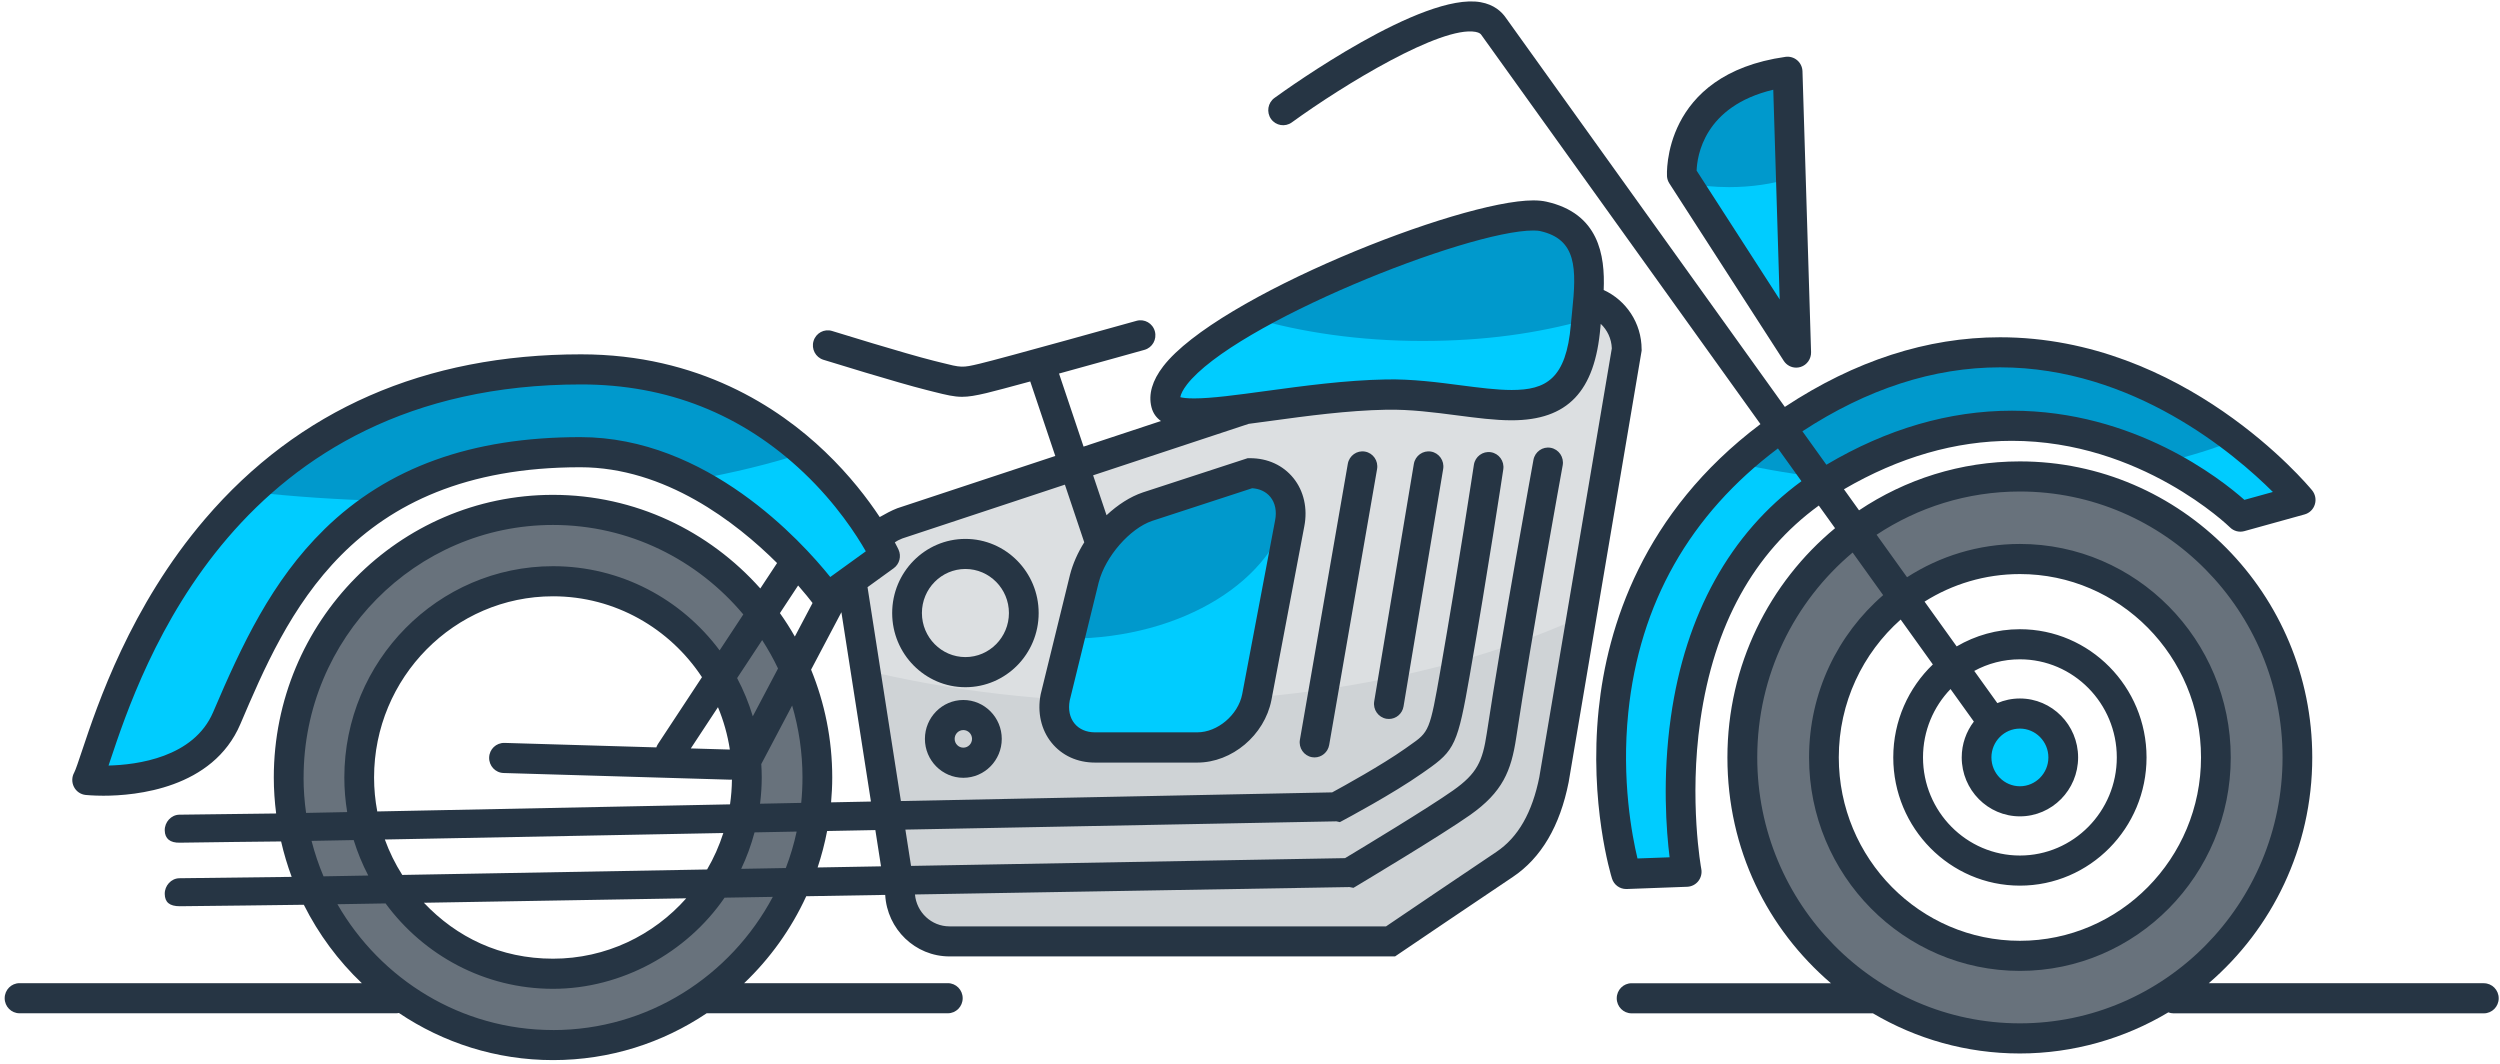 <svg width="322" height="137" viewBox="0 0 322 137" fill="none" xmlns="http://www.w3.org/2000/svg">
<g clip-path="url(#clip0_31_316)">
<path d="M200.164 100.357C199.313 104.665 197.538 108.939 193.781 111.45C190.023 113.962 179.1 121.467 179.1 121.467H122.291C118.768 121.467 115.908 118.464 115.908 114.897L109.525 73.917C109.525 70.35 112.385 67.429 115.908 67.429L203.142 38.551C206.666 38.551 209.525 41.437 209.525 45.005L200.164 100.357V100.357Z" fill="#CFD3D6"/>
<path d="M260.164 61.367C240.423 61.367 224.419 77.57 224.419 97.556C224.419 117.542 240.423 133.745 260.164 133.745C279.904 133.745 295.908 117.542 295.908 97.556C295.908 77.57 279.904 61.367 260.164 61.367V61.367ZM260.164 123.113C246.223 123.113 234.921 111.67 234.921 97.556C234.921 83.442 246.223 72 260.164 72C274.104 72 285.406 83.442 285.406 97.556C285.406 111.67 274.104 123.113 260.164 123.113Z" fill="#68727C"/>
<path d="M71.227 65.675C52.427 65.675 37.185 81.107 37.185 100.141C37.185 119.175 52.427 134.607 71.227 134.607C90.027 134.607 105.27 119.175 105.27 100.141C105.27 81.107 90.027 65.675 71.227 65.675V65.675ZM71.227 125.417C57.44 125.417 46.261 114.1 46.261 100.141C46.261 86.183 57.44 74.865 71.227 74.865C85.014 74.865 96.193 86.183 96.193 100.141C96.193 114.1 85.014 125.417 71.227 125.417V125.417Z" fill="#68727C"/>
<path d="M203.142 38.547L115.908 67.424C112.385 67.424 109.525 70.345 109.525 73.913L111.462 86.338C122.368 88.97 134.547 90.443 147.398 90.443C169.032 90.443 188.759 86.273 203.704 79.418L209.525 45C209.525 41.433 206.666 38.547 203.142 38.547V38.547Z" fill="#DCDFE1"/>
<path d="M198.763 27.866C206.334 29.555 204.631 37.168 204.231 41.941C202.925 57.559 191.18 50.579 178.529 50.808C165.695 51.04 150.997 55.344 150.159 51.958C148.031 43.342 191.193 26.178 198.759 27.866H198.763Z" fill="#00CCFF"/>
<path d="M198.763 27.866C193.853 26.772 173.946 33.618 161.159 40.912C167.627 42.82 175.163 43.914 183.21 43.914C191.257 43.914 198.053 42.924 204.3 41.187C204.776 36.401 205.942 29.469 198.763 27.866Z" fill="#0099CC"/>
<path d="M11.227 100.464C13.462 96.479 22.93 47.581 74.845 47.581C102.93 47.581 113.994 71.599 113.994 71.599L106.547 76.984C106.547 76.984 93.283 58.244 74.738 58.244C44.491 58.244 35.794 77.053 29.206 92.494C25.164 101.972 11.227 100.464 11.227 100.464V100.464Z" fill="#00CCFF"/>
<path d="M74.844 47.581C55.3 47.581 41.776 54.513 32.385 63.366C37.781 63.965 43.542 64.361 49.547 64.521C55.755 60.682 63.853 58.244 74.738 58.244C79.972 58.244 84.785 59.734 88.993 61.88C94.47 60.91 99.385 59.704 103.564 58.321C97.266 52.768 87.891 47.581 74.844 47.581V47.581Z" fill="#0099CC"/>
<path d="M217.253 112.277C217.253 112.277 210.555 76.795 236.117 61.583C265.798 43.919 288.564 66.537 288.564 66.537L296.33 64.383C296.33 64.383 267.606 29.486 230.585 54.259C198.04 76.037 209.449 112.562 209.449 112.562L217.249 112.273L217.253 112.277Z" fill="#00CCFF"/>
<path d="M230.589 54.259C228.035 55.969 225.75 57.77 223.712 59.635C227.427 60.493 231.563 61.178 236.001 61.656C236.044 61.63 236.082 61.604 236.125 61.578C253.81 51.053 269.04 54.832 278.461 59.601C282.082 58.761 285.303 57.757 288.014 56.628C276.891 48.05 255.644 37.495 230.593 54.254L230.589 54.259Z" fill="#0099CC"/>
<path d="M216.619 22.563C216.619 22.563 215.832 11.275 230.244 9.242C230.585 20.439 231.351 45.414 231.351 45.414L216.619 22.563V22.563Z" fill="#00CCFF"/>
<path d="M230.244 9.242C215.832 11.275 216.619 22.563 216.619 22.563L217.279 23.588C218.989 23.92 220.815 24.101 222.713 24.101C225.572 24.101 228.27 23.692 230.662 22.972C230.504 17.833 230.351 12.831 230.24 9.242H230.244Z" fill="#0099CC"/>
<path d="M265.623 97.341C265.623 100.356 263.21 102.799 260.231 102.799C257.253 102.799 254.84 100.356 254.84 97.341C254.84 94.325 257.253 91.882 260.231 91.882C263.21 91.882 265.623 94.325 265.623 97.341Z" fill="#00CCFF"/>
<path d="M161.87 89.909C161.168 93.476 157.738 96.479 154.215 96.479H141.023C137.5 96.479 135.211 93.476 135.913 89.909L139.666 74.559C140.657 70.681 144.206 66.49 147.811 65.27L161.002 60.949C164.526 60.949 166.815 63.892 166.113 67.459L161.87 89.909V89.909Z" fill="#00CCFF"/>
<path d="M166.1 64.917C165.581 62.595 163.636 60.949 161.002 60.949L147.811 65.27C144.202 66.49 140.657 70.681 139.666 74.559L137.785 82.258C152.355 82.197 164.343 74.654 166.104 64.917H166.1Z" fill="#0099CC"/>
<path d="M211.44 44.996C211.44 41.597 209.432 38.671 206.555 37.353C206.746 32.834 205.908 27.479 199.176 25.975C198.691 25.867 198.138 25.811 197.491 25.811C187.955 25.811 156.734 38.223 149.831 47.172C148.41 49.016 147.895 50.782 148.304 52.428C148.508 53.25 148.963 53.823 149.529 54.228L139.563 57.524L136.402 48.115C141.606 46.685 147.01 45.172 147.41 45.06C148.431 44.776 149.027 43.708 148.746 42.674C148.466 41.64 147.41 41.037 146.389 41.321C146.214 41.368 129.095 46.155 126.18 46.844C123.912 47.383 123.857 47.37 121.146 46.685L120.248 46.461C116.665 45.569 107.27 42.661 107.176 42.631C106.163 42.316 105.095 42.894 104.785 43.919C104.474 44.944 105.044 46.026 106.057 46.34C106.448 46.461 115.653 49.313 119.338 50.23L120.223 50.454C121.912 50.881 122.883 51.109 123.917 51.109C124.768 51.109 125.666 50.954 127.053 50.627C127.955 50.411 130.112 49.838 132.695 49.132L135.921 58.73L115.58 65.46C114.793 65.761 114.027 66.192 113.308 66.597C111.768 64.266 109.453 61.225 106.261 58.175C100.283 52.453 89.976 45.638 74.84 45.638C54.733 45.638 38.44 52.772 26.41 66.843C16.763 78.126 12.563 90.715 10.542 96.763C10.142 97.961 9.729 99.202 9.559 99.503C9.24 100.072 9.227 100.766 9.521 101.347C9.814 101.929 10.38 102.321 11.023 102.39C11.061 102.39 11.95 102.489 13.325 102.489C17.444 102.489 27.41 101.589 30.959 93.261C36.912 79.302 45.07 60.182 74.734 60.182C85.67 60.182 94.806 67.261 100.087 72.521L97.929 75.795C91.342 68.398 81.81 63.737 71.223 63.737C51.397 63.737 35.265 80.069 35.265 100.141C35.265 101.714 35.376 103.26 35.568 104.777L23.095 104.932C22.04 104.953 21.197 105.893 21.219 106.961C21.24 108.016 21.895 108.572 23.172 108.538C24.444 108.503 36.206 108.378 36.206 108.378C36.563 109.938 37.019 111.463 37.568 112.941L23.099 113.117C22.044 113.135 21.202 114.074 21.219 115.142C21.236 116.202 21.819 116.723 23.168 116.723C24.517 116.723 39.133 116.534 39.133 116.534C41.036 120.329 43.568 123.746 46.602 126.632H2.516C1.457 126.632 0.602 127.498 0.602 128.571C0.602 129.644 1.457 130.51 2.516 130.51H51.014C51.138 130.51 51.261 130.497 51.38 130.471C57.074 134.301 63.895 136.541 71.227 136.541C78.559 136.541 85.338 134.318 91.019 130.51H122.078C123.138 130.51 123.993 129.644 123.993 128.571C123.993 127.498 123.138 126.632 122.078 126.632H95.849C99.172 123.466 101.9 119.67 103.844 115.435L114.014 115.263C114.261 119.674 117.874 123.186 122.291 123.186H179.683L180.168 122.858C180.278 122.785 191.125 115.435 194.84 112.958C198.504 110.511 200.925 106.397 202.044 100.736L211.444 45.16V44.996H211.44ZM152.853 49.558C158.942 41.661 188.989 29.689 197.491 29.689C197.942 29.689 198.21 29.728 198.355 29.758C203.108 30.817 203.074 34.566 202.487 40.162C202.427 40.726 202.372 41.269 202.329 41.778C201.738 48.847 199.087 50.23 194.704 50.23C192.776 50.23 190.542 49.937 188.176 49.632C185.236 49.248 181.883 48.804 178.504 48.873C173.3 48.968 167.883 49.705 163.104 50.355C159.317 50.872 156.044 51.316 153.793 51.316C152.836 51.316 152.3 51.23 152.023 51.161C152.087 50.747 152.38 50.179 152.857 49.558H152.853ZM51.81 112.691C50.908 111.265 50.151 109.74 49.568 108.128L93.163 107.293C92.636 108.947 91.934 110.52 91.074 111.989L51.81 112.691V112.691ZM88.389 115.702C84.168 120.472 78.04 123.479 71.227 123.479C64.414 123.479 58.793 120.708 54.597 116.275L88.389 115.702V115.702ZM48.18 100.141C48.18 87.272 58.521 76.803 71.231 76.803C79.227 76.803 86.278 80.948 90.414 87.221L84.742 95.833C84.653 95.971 84.589 96.117 84.534 96.264L64.972 95.686C63.904 95.669 63.031 96.496 63.002 97.569C62.972 98.638 63.802 99.534 64.861 99.564L94.082 100.425C94.082 100.425 94.121 100.425 94.138 100.425C94.185 100.425 94.227 100.417 94.274 100.412C94.261 101.494 94.18 102.558 94.027 103.601L48.593 104.514C48.325 103.096 48.18 101.636 48.18 100.137V100.141ZM94.942 87.337L98.168 82.443C98.921 83.615 99.606 84.83 100.21 86.101L96.959 92.261C96.444 90.542 95.768 88.897 94.942 87.341V87.337ZM94.006 96.544L88.976 96.397L92.474 91.085C93.193 92.808 93.712 94.639 94.006 96.544V96.544ZM97.185 107.211L102.61 107.107C102.261 108.723 101.793 110.287 101.214 111.803L95.466 111.907C96.176 110.412 96.751 108.839 97.185 107.211ZM97.895 103.523C98.031 102.411 98.112 101.287 98.112 100.137C98.112 99.555 98.087 98.982 98.053 98.409L102.027 90.874C102.891 93.812 103.359 96.918 103.359 100.132C103.359 101.24 103.304 102.334 103.197 103.411L97.895 103.519V103.523ZM104.465 86.256L108.372 78.854L112.176 103.239L107.044 103.342C107.134 102.287 107.193 101.222 107.193 100.141C107.193 95.225 106.219 90.538 104.47 86.256H104.465ZM41.772 68.183C34.989 74.817 31.129 83.106 27.453 91.723C24.959 97.573 17.636 98.513 13.98 98.603C14.044 98.413 14.108 98.215 14.18 98.004C18.185 86.01 30.363 49.515 74.853 49.515C85.942 49.515 95.589 53.341 103.534 60.893C107.742 64.895 110.338 68.941 111.517 71.009L106.938 74.318C103.214 69.682 91.053 56.301 74.742 56.301C60.725 56.301 49.942 60.187 41.772 68.178V68.183ZM102.797 75.408C103.674 76.407 104.3 77.2 104.657 77.665L102.376 81.986C101.785 80.948 101.142 79.94 100.453 78.971L102.797 75.412V75.408ZM39.104 100.141C39.104 82.206 53.517 67.614 71.231 67.614C81.044 67.614 89.84 72.099 95.738 79.138L92.687 83.77C87.776 77.187 79.985 72.926 71.231 72.926C56.41 72.926 44.35 85.135 44.35 100.141C44.35 101.658 44.478 103.144 44.717 104.596L39.423 104.703C39.214 103.213 39.099 101.692 39.099 100.145L39.104 100.141ZM40.129 108.305L45.555 108.202C46.044 109.791 46.678 111.317 47.431 112.768L41.67 112.872C41.048 111.403 40.533 109.878 40.129 108.305V108.305ZM71.231 132.668C59.389 132.668 49.031 126.145 43.461 116.465L49.661 116.361C54.563 123.031 62.41 127.36 71.231 127.36C80.053 127.36 88.466 122.707 93.325 115.62L99.538 115.517C94.112 125.719 83.461 132.672 71.231 132.672V132.668ZM106.534 107.034L112.746 106.914L113.474 111.584L105.308 111.73C105.814 110.205 106.227 108.637 106.534 107.03V107.034ZM198.283 100.003C197.359 104.665 195.538 107.844 192.729 109.727C189.461 111.911 180.683 117.852 178.521 119.317H122.295C119.968 119.317 118.053 117.507 117.848 115.207L173.819 114.255L174.325 114.354L174.759 114.095C175.202 113.828 185.649 107.581 189.351 104.971C193.542 102.011 194.636 99.305 195.283 95.04C197.249 81.99 201.236 60.152 201.274 59.937C201.466 58.886 200.78 57.873 199.738 57.679C198.695 57.481 197.7 58.183 197.508 59.234C197.47 59.454 193.474 81.353 191.495 94.463C190.955 98.056 190.253 99.624 187.159 101.808C183.993 104.044 175.291 109.3 173.244 110.528L117.342 111.528L116.614 106.853L172.125 105.789L172.576 105.888L172.976 105.673C173.24 105.535 179.444 102.226 183.18 99.59L183.721 99.21C187.389 96.651 187.755 95.846 189.317 86.902C191.597 73.852 193.606 60.583 193.623 60.454C193.785 59.394 193.066 58.407 192.019 58.244C190.976 58.084 189.997 58.808 189.836 59.868C189.814 60.001 187.814 73.228 185.542 86.23C184.151 94.204 184.1 94.243 181.542 96.027L180.985 96.423C177.963 98.556 173.014 101.283 171.585 102.058L116.036 103.174L111.738 75.627L115.108 73.189C115.857 72.646 116.121 71.638 115.729 70.793C115.704 70.737 115.546 70.401 115.253 69.854C115.38 69.772 115.517 69.691 115.661 69.604L116.214 69.355L137.159 62.423L139.653 69.85C138.819 71.181 138.176 72.616 137.81 74.055L134.057 89.349L134.036 89.439C133.585 91.736 134.095 94.002 135.44 95.66C136.776 97.311 138.759 98.22 141.027 98.22H154.219C158.678 98.22 162.866 94.695 163.755 90.185L167.993 67.795C168.444 65.499 167.934 63.233 166.589 61.574C165.253 59.924 163.27 59.015 161.002 59.015H160.7L147.202 63.422C145.568 63.974 143.955 65.02 142.521 66.36L140.793 61.221L160.836 54.59C161.725 54.474 162.644 54.349 163.602 54.22C168.278 53.582 173.576 52.863 178.559 52.772C181.666 52.716 184.725 53.117 187.674 53.5C190.168 53.823 192.521 54.134 194.691 54.134C201.912 54.134 205.44 50.433 206.134 42.131C206.146 41.993 206.159 41.847 206.172 41.709C207.019 42.501 207.559 43.622 207.602 44.871L198.274 100.029L198.283 100.003ZM141.521 74.994C142.368 71.685 145.529 68.062 148.402 67.088L161.278 62.884C162.257 62.944 163.083 63.34 163.627 64.012C164.249 64.779 164.466 65.848 164.231 67.032L159.993 89.422C159.47 92.08 156.823 94.325 154.214 94.325H141.023C139.925 94.325 138.993 93.92 138.397 93.188C137.78 92.429 137.563 91.378 137.78 90.224L141.517 74.994H141.521Z" fill="#263544"/>
<path d="M124.346 69.411C119.146 69.411 114.912 73.693 114.912 78.962C114.912 84.231 119.142 88.513 124.346 88.513C129.55 88.513 133.78 84.231 133.78 78.962C133.78 73.693 129.55 69.411 124.346 69.411ZM124.346 84.632C121.257 84.632 118.742 82.085 118.742 78.958C118.742 75.83 121.257 73.284 124.346 73.284C127.436 73.284 129.95 75.83 129.95 78.958C129.95 82.085 127.436 84.632 124.346 84.632Z" fill="#263544"/>
<path d="M124.078 90.159C121.35 90.159 119.129 92.408 119.129 95.169C119.129 97.931 121.35 100.18 124.078 100.18C126.806 100.18 129.027 97.931 129.027 95.169C129.027 92.408 126.806 90.159 124.078 90.159ZM124.078 96.298C123.461 96.298 122.959 95.79 122.959 95.165C122.959 94.54 123.461 94.032 124.078 94.032C124.695 94.032 125.197 94.54 125.197 95.165C125.197 95.79 124.695 96.298 124.078 96.298Z" fill="#263544"/>
<path d="M215.014 23.623L229.746 46.474C230.108 47.034 230.717 47.352 231.351 47.352C231.542 47.352 231.734 47.322 231.925 47.262C232.742 47.004 233.291 46.219 233.266 45.353L232.159 9.182C232.142 8.63 231.895 8.113 231.478 7.76C231.061 7.407 230.517 7.247 229.98 7.321C213.98 9.578 214.7 22.567 214.708 22.701C214.729 23.028 214.836 23.347 215.014 23.623V23.623ZM228.397 11.556L229.223 38.568L218.525 21.977C218.585 20.168 219.427 13.684 228.397 11.556V11.556Z" fill="#263544"/>
<path d="M184.312 58.162C183.274 57.989 182.282 58.696 182.104 59.752L176.997 90.34C176.823 91.395 177.525 92.395 178.568 92.576C178.674 92.593 178.785 92.602 178.891 92.602C179.81 92.602 180.619 91.934 180.776 90.986L185.882 60.398C186.057 59.342 185.355 58.343 184.312 58.162Z" fill="#263544"/>
<path d="M175.815 58.166C174.772 57.977 173.781 58.687 173.598 59.739L167.428 95.281C167.245 96.337 167.938 97.341 168.981 97.526C169.092 97.547 169.206 97.556 169.313 97.556C170.223 97.556 171.032 96.893 171.198 95.954L177.368 60.411C177.551 59.355 176.858 58.351 175.815 58.166Z" fill="#263544"/>
<path d="M319.925 126.637H284.487C292.636 119.636 297.819 109.197 297.819 97.556C297.819 76.532 280.925 59.428 260.159 59.428C252.513 59.428 245.393 61.751 239.444 65.731L237.5 63.017C244.593 58.881 251.866 56.779 259.134 56.779C275.751 56.779 287.108 67.812 287.219 67.924C287.704 68.407 288.41 68.592 289.066 68.411L296.832 66.257C297.462 66.085 297.959 65.598 298.151 64.969C298.347 64.34 298.21 63.655 297.793 63.146C297.13 62.341 281.3 43.441 257.598 43.441C248.223 43.441 238.9 46.461 229.887 52.41L193.929 2.258C193.419 1.522 192.449 0.591 190.695 0.281C183.223 -1.029 166.083 11.215 164.151 12.615C163.291 13.24 163.095 14.451 163.708 15.321C164.325 16.191 165.521 16.389 166.381 15.769C173.168 10.845 185.598 3.323 190.036 4.102C190.593 4.201 190.734 4.408 190.789 4.486L226.747 54.625C211.551 66.055 206.998 80.771 205.908 91.382C204.666 103.497 207.504 112.764 207.623 113.152C207.874 113.962 208.615 114.505 209.449 114.505C209.47 114.505 209.495 114.505 209.517 114.505L217.317 114.216C217.874 114.194 218.398 113.927 218.742 113.488C219.091 113.044 219.232 112.471 219.125 111.915C219.108 111.829 217.521 103.144 219.002 92.8C220.764 80.5 225.891 71.203 234.261 65.115L236.355 68.032C227.9 75.028 222.491 85.665 222.491 97.561C222.491 109.455 227.674 119.64 235.823 126.641H210.151C209.091 126.641 208.236 127.507 208.236 128.58C208.236 129.652 209.091 130.518 210.151 130.518H241.236C246.798 133.801 253.261 135.688 260.151 135.688C267.04 135.688 273.666 133.754 279.279 130.393C279.487 130.471 279.708 130.518 279.938 130.518H319.917C320.976 130.518 321.832 129.652 321.832 128.58C321.832 127.507 320.976 126.641 319.917 126.641L319.925 126.637ZM257.606 47.314C274.768 47.314 287.836 58.472 292.747 63.366L289.079 64.383C286.023 61.677 274.891 52.897 259.138 52.897C251.07 52.897 243.027 55.241 235.24 59.859L232.151 55.551C240.483 50.093 249.044 47.314 257.61 47.314H257.606ZM215.206 92.361C214.095 100.227 214.627 107.051 215.044 110.42L210.908 110.571C210.206 107.646 208.832 100.456 209.721 91.779C211.164 77.713 217.644 66.283 228.998 57.757L232.027 61.979C222.866 68.687 217.078 79.108 215.206 92.361V92.361ZM226.334 97.556C226.334 86.949 231.121 77.458 238.619 71.168L242.551 76.653C236.717 81.698 233.006 89.194 233.006 97.556C233.006 112.717 245.189 125.051 260.164 125.051C275.138 125.051 287.321 112.717 287.321 97.556C287.321 82.396 275.138 70.061 260.164 70.061C254.819 70.061 249.836 71.638 245.627 74.348L241.704 68.876C247.015 65.361 253.355 63.306 260.164 63.306C278.819 63.306 293.993 78.669 293.993 97.556C293.993 116.443 278.819 131.806 260.164 131.806C241.508 131.806 226.334 116.443 226.334 97.556V97.556ZM260.164 93.843C262.185 93.843 263.832 95.51 263.832 97.556C263.832 99.603 262.185 101.27 260.164 101.27C258.142 101.27 256.495 99.603 256.495 97.556C256.495 95.51 258.142 93.843 260.164 93.843ZM260.164 105.147C264.295 105.147 267.661 101.744 267.661 97.556C267.661 93.369 264.3 89.965 260.164 89.965C259.134 89.965 258.151 90.176 257.257 90.56L254.283 86.415C256.036 85.463 258.04 84.92 260.164 84.92C267.044 84.92 272.644 90.59 272.644 97.556C272.644 104.523 267.044 110.192 260.164 110.192C253.283 110.192 247.683 104.523 247.683 97.556C247.683 94.135 249.036 91.025 251.227 88.75L254.232 92.938C253.257 94.217 252.67 95.82 252.67 97.556C252.67 101.739 256.032 105.147 260.168 105.147H260.164ZM243.853 97.556C243.853 106.664 251.172 114.07 260.164 114.07C269.159 114.07 276.474 106.659 276.474 97.556C276.474 88.453 269.155 81.043 260.164 81.043C257.198 81.043 254.419 81.853 252.019 83.257L247.883 77.489C251.453 75.24 255.661 73.939 260.164 73.939C273.027 73.939 283.491 84.532 283.491 97.556C283.491 110.58 273.027 121.174 260.164 121.174C247.3 121.174 236.836 110.58 236.836 97.556C236.836 90.482 239.925 84.132 244.806 79.798L248.951 85.579C245.815 88.591 243.853 92.843 243.853 97.556Z" fill="#263544"/>
</g>
<defs>
<clipPath id="clip0_31_316">
<rect width="321.239" height="136.364" fill="white" transform="translate(0.602 0.182)"/>
</clipPath>
</defs>
</svg>
